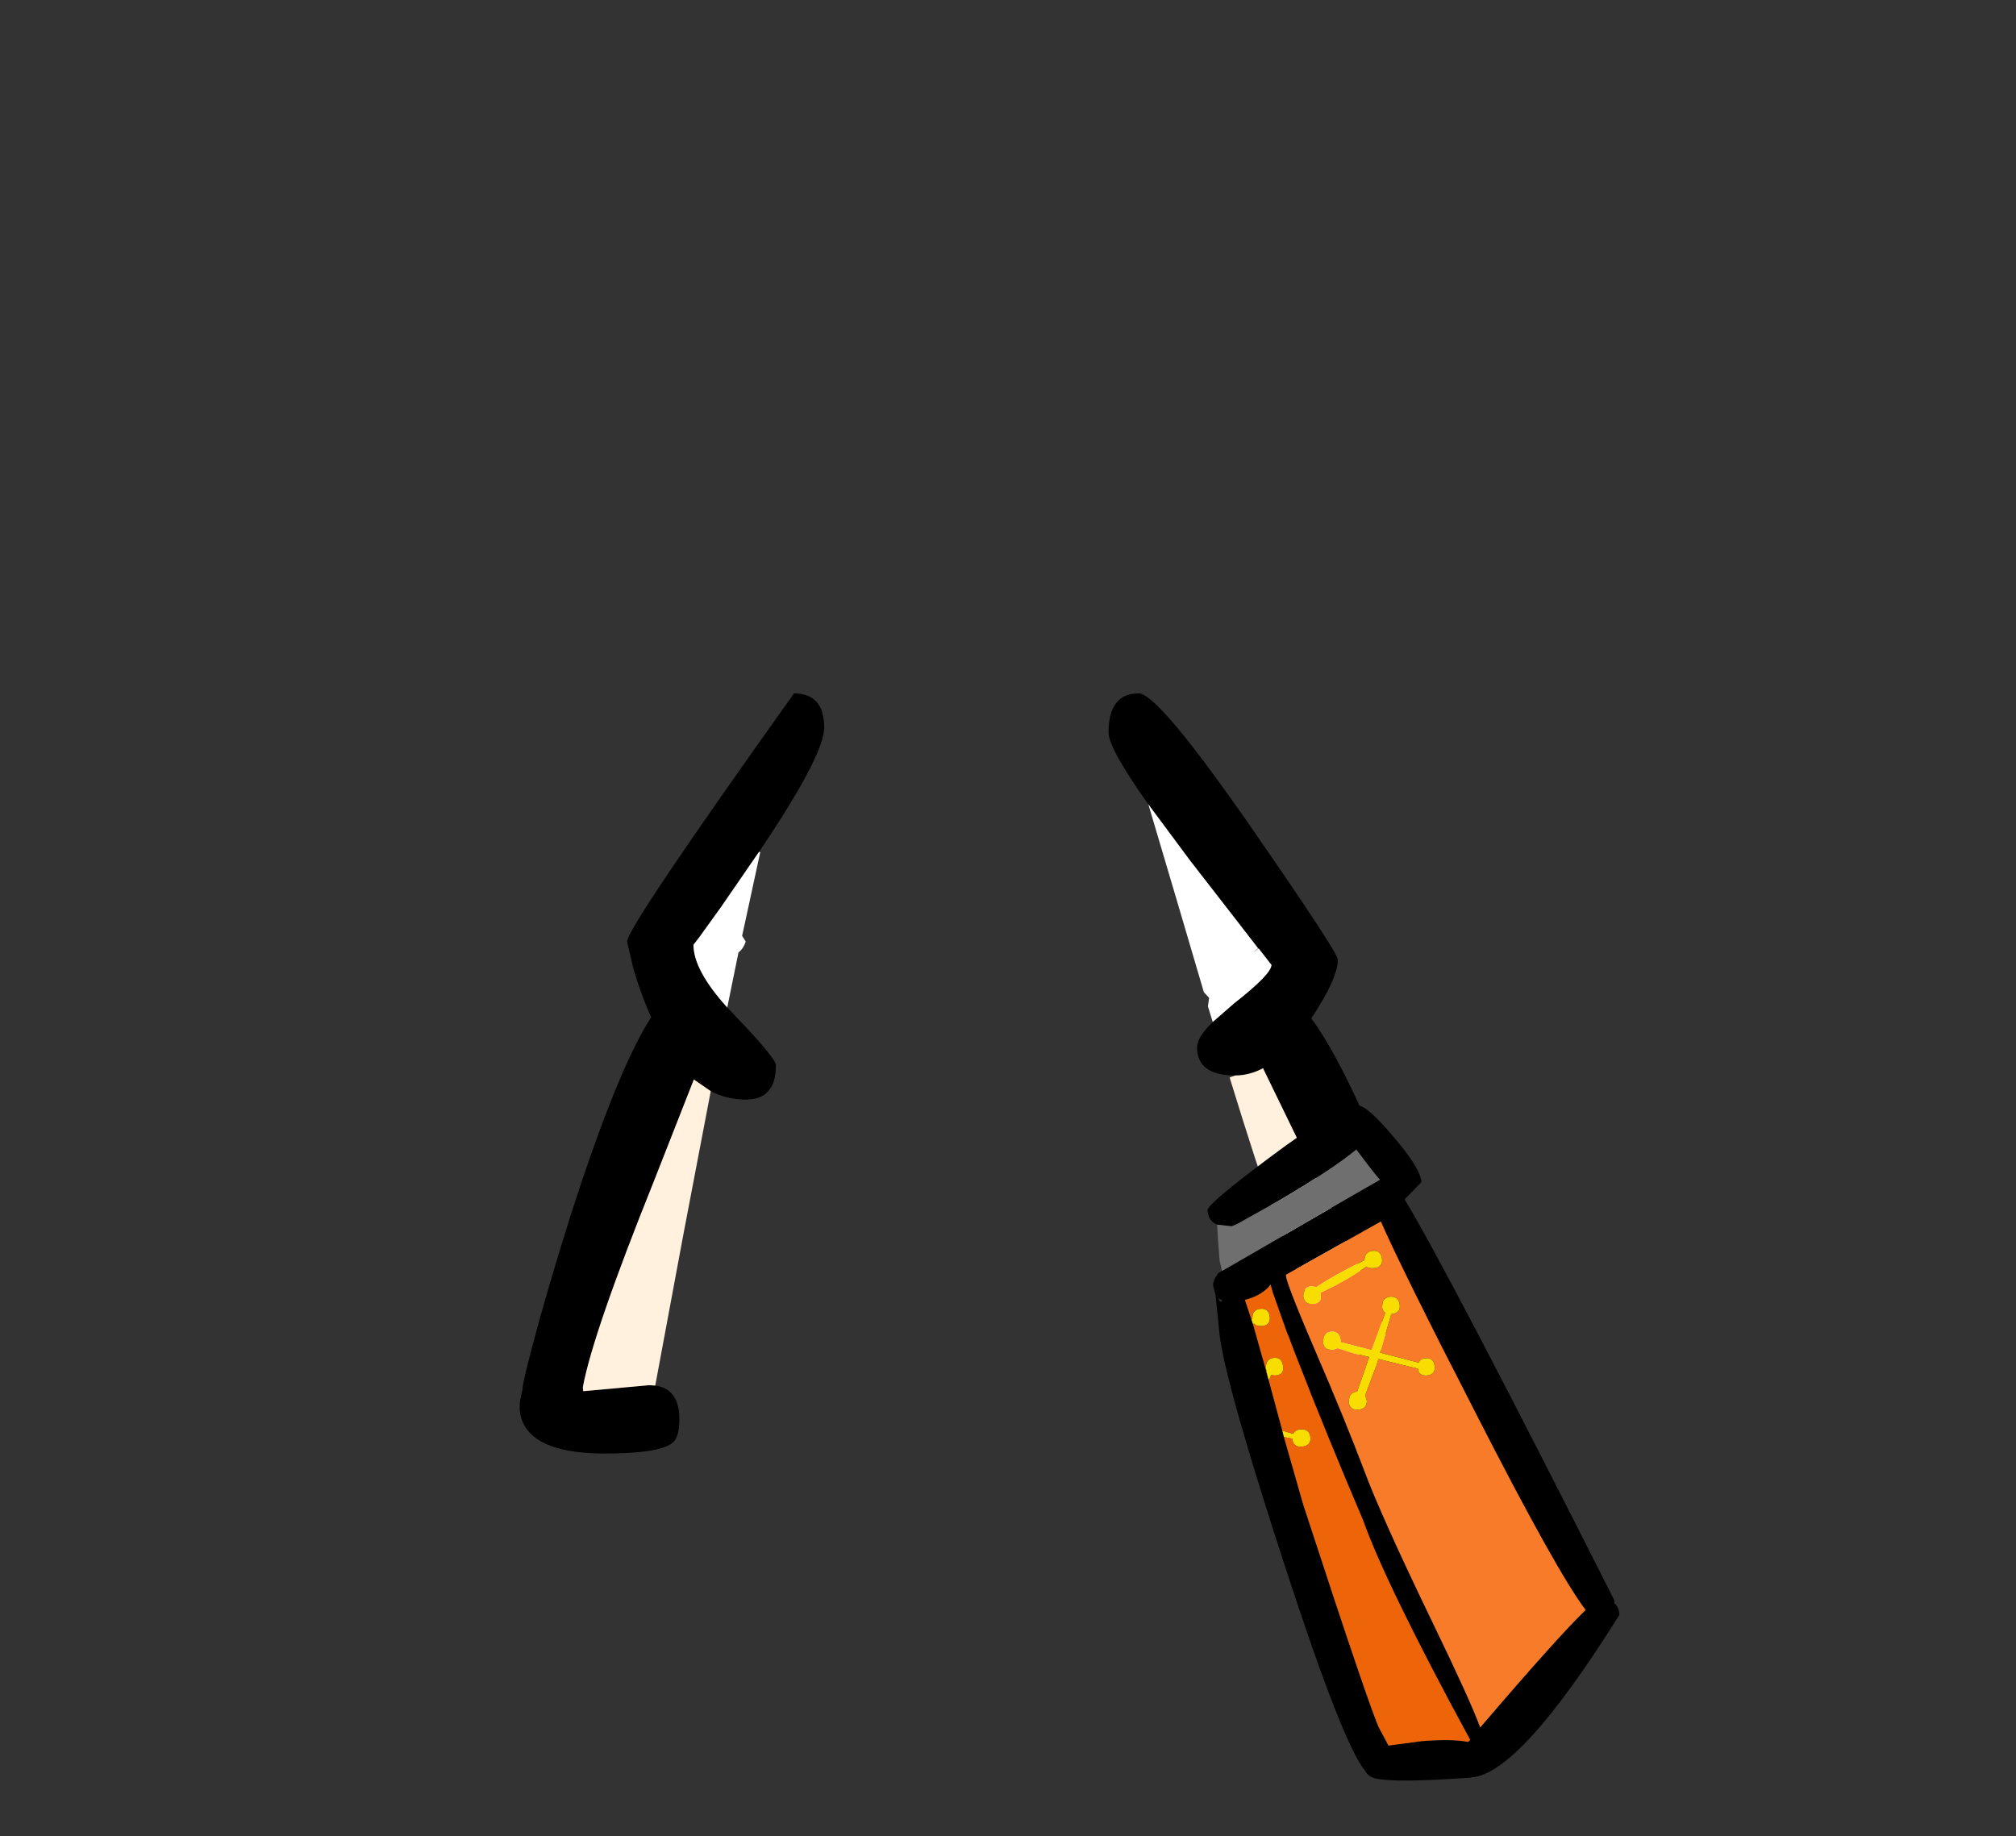 <?xml version="1.0" encoding="UTF-8" standalone="no"?>
<svg xmlns:xlink="http://www.w3.org/1999/xlink" height="228.25px" width="250.6px" xmlns="http://www.w3.org/2000/svg">
  <rect width="100%" height="100%" fill="#333333" stroke="none"/>
  <g transform="matrix(1, 0, 0, 1, 130.7, 221.95)">
    <use height="135.15" transform="matrix(1.0, 0.0, 0.0, 1.0, -66.1, -135.75)" width="136.7" xlink:href="#shape0"/>
  </g>
  <defs>
    <g id="shape0" transform="matrix(1, 0, 0, 1, 66.1, 135.75)">
      <path d="M12.05 -121.95 Q7.1 -128.9 7.1 -130.9 7.1 -135.75 10.85 -135.75 13.25 -135.75 24.65 -119.35 35.6 -103.55 35.6 -102.65 35.6 -100.3 32.3 -95.35 36.2 -90.1 41.65 -76.7 46.1 -65.65 49.6 -54.4 L49.75 -50.9 Q49.7 -49.05 48.85 -48.0 46.65 -45.25 36.35 -45.25 32.1 -45.25 32.1 -48.75 32.1 -51.35 35.75 -52.8 38.1 -53.75 42.1 -54.25 41.0 -59.35 32.35 -76.7 L26.3 -89.15 Q24.6 -88.25 22.85 -88.25 18.1 -88.25 18.1 -91.75 18.1 -93.0 20.05 -94.9 L22.75 -97.25 Q27.35 -100.85 27.35 -102.0 L25.75 -104.05 25.7 -104.05 23.15 -107.35 17.25 -114.95 12.05 -121.95 M-49.25 -49.7 Q-46.25 -49.3 -46.25 -45.5 -46.25 -43.15 -47.2 -42.5 -49.0 -41.25 -55.5 -41.25 -63.95 -41.25 -65.7 -45.1 -66.25 -46.35 -66.05 -47.85 L-65.75 -49.25 Q-65.75 -50.2 -63.65 -57.85 -61.2 -66.6 -58.5 -74.75 -53.4 -89.9 -49.75 -95.5 -51.05 -98.35 -52.0 -101.65 L-52.75 -104.9 Q-52.75 -106.65 -32.0 -135.75 -28.25 -135.75 -28.25 -131.5 -28.25 -128.05 -36.35 -116.05 L-41.1 -109.15 -43.8 -105.4 -44.5 -104.5 Q-44.5 -101.35 -40.3 -96.7 L-39.35 -95.7 Q-34.25 -90.4 -34.25 -89.5 -34.25 -85.25 -38.0 -85.25 -40.3 -85.25 -42.35 -86.3 L-44.45 -87.75 -49.4 -75.15 Q-57.0 -56.25 -58.25 -49.5 L-58.25 -49.0 -58.2 -49.0 -50.0 -49.75 -49.25 -49.7" fill="#000000" fill-rule="evenodd" stroke="none"/>
      <path d="M20.05 -94.9 L19.45 -96.85 19.6 -97.9 18.95 -98.6 18.05 -101.65 15.65 -109.8 12.05 -121.95 17.25 -114.95 23.15 -107.35 25.7 -104.05 25.05 -103.55 25.75 -104.05 27.35 -102.0 Q27.35 -100.85 22.75 -97.25 L20.05 -94.9 M-40.3 -96.7 Q-44.5 -101.35 -44.5 -104.5 L-43.8 -105.4 -41.1 -109.15 -36.35 -116.05 -36.2 -116.0 -38.45 -105.6 -38.0 -104.9 Q-38.3 -104.0 -38.9 -103.55 L-40.3 -96.7" fill="#ffffff" fill-rule="evenodd" stroke="none"/>
      <path d="M25.7 -104.05 L25.75 -104.05 25.05 -103.55 25.7 -104.05" fill="#b30000" fill-rule="evenodd" stroke="none"/>
      <path d="M35.75 -52.8 L35.05 -54.15 Q30.4 -63.65 27.6 -71.25 25.65 -76.6 22.15 -88.0 L22.85 -88.25 Q24.6 -88.25 26.3 -89.15 L32.35 -76.7 Q41.0 -59.35 42.1 -54.25 38.1 -53.75 35.75 -52.8 M-49.25 -49.7 L-50.0 -49.75 -58.2 -49.0 -58.25 -49.5 Q-57.0 -56.25 -49.4 -75.15 L-44.45 -87.75 -42.35 -86.3 -45.75 -68.5 -49.25 -49.7" fill="#fff1dd" fill-rule="evenodd" stroke="none"/>
      <path d="M20.6 -69.7 Q19.5 -70.15 19.4 -71.5 19.35 -72.25 27.25 -78.15 35.45 -84.3 38.1 -84.5 39.15 -84.6 42.5 -80.65 45.85 -76.75 46.0 -75.0 L43.9 -72.85 Q49.35 -63.85 69.95 -23.05 L70.0 -22.6 Q70.55 -22.15 70.6 -21.2 58.25 -1.45 52.25 -1.0 L52.1 -0.95 51.95 -0.95 Q42.85 -0.3 40.3 -0.85 39.35 -1.1 39.0 -1.8 36.3 -5.0 29.35 -26.25 21.6 -49.95 20.9 -56.05 L20.4 -60.95 20.1 -62.1 Q20.05 -62.75 20.75 -63.7 L21.2 -63.95 23.2 -65.1 38.95 -74.2 40.1 -74.85 40.85 -75.3 Q40.4 -75.7 37.9 -79.05 35.0 -76.65 28.55 -72.85 L27.85 -72.45 23.65 -70.1 23.5 -70.0 22.9 -69.7 22.4 -69.5 20.6 -69.7 M27.3 -62.05 L27.25 -62.15 27.25 -62.25 26.95 -61.9 Q25.85 -60.8 24.05 -60.35 L24.85 -57.95 25.05 -57.35 26.7 -51.5 26.9 -50.75 27.0 -50.4 28.7 -44.1 28.9 -43.3 31.3 -34.9 Q39.9 -8.55 40.8 -7.0 L41.9 -4.95 46.05 -5.5 Q49.8 -5.8 51.8 -5.4 L52.05 -5.65 Q41.6 -24.9 38.7 -33.05 34.4 -43.1 30.2 -53.9 L29.75 -55.1 29.6 -55.5 29.45 -55.9 29.35 -56.1 29.2 -56.5 27.5 -61.3 27.3 -62.05 M20.7 -60.6 Q21.05 -59.85 21.25 -60.3 20.9 -60.4 20.7 -60.6 M29.2 -63.5 Q28.75 -63.45 32.7 -54.25 36.65 -45.05 38.8 -39.35 40.9 -33.65 47.45 -20.1 52.05 -10.6 53.3 -7.2 63.05 -18.6 66.4 -21.8 62.9 -26.4 52.95 -45.85 43.45 -64.35 40.95 -70.1 L29.2 -63.5" fill="#000000" fill-rule="evenodd" stroke="none"/>
      <path d="M20.6 -69.7 L22.4 -69.5 22.9 -69.7 23.5 -70.0 23.65 -70.1 27.85 -72.45 28.55 -72.85 Q35.0 -76.65 37.9 -79.05 40.4 -75.7 40.85 -75.3 L40.1 -74.85 38.95 -74.2 23.2 -65.1 21.2 -63.95 20.9 -65.25 20.7 -67.9 20.6 -69.7" fill="#6f6f6f" fill-rule="evenodd" stroke="none"/>
      <path d="M42.15 -60.75 Q41.45 -60.7 41.2 -60.15 L41.1 -59.55 Q41.1 -59.0 41.5 -58.75 L39.8 -54.1 35.95 -55.1 35.95 -55.25 Q35.85 -56.45 34.8 -56.4 34.1 -56.35 33.85 -55.75 L33.75 -55.15 Q33.85 -54.05 35.0 -54.15 L35.6 -54.35 37.6 -53.7 39.5 -53.25 38.0 -48.95 Q37.3 -48.9 37.05 -48.3 L36.95 -47.7 Q37.05 -46.6 38.15 -46.7 39.25 -46.8 39.2 -47.85 L39.0 -48.5 40.4 -52.2 40.65 -53.0 45.55 -51.8 Q45.65 -50.9 46.65 -50.95 47.7 -51.05 47.65 -52.0 47.55 -53.2 46.5 -53.1 45.85 -53.05 45.65 -52.55 L41.2 -53.7 40.85 -53.8 42.25 -58.6 42.3 -58.6 Q43.35 -58.7 43.3 -59.65 43.2 -60.8 42.15 -60.75 M39.15 -64.5 Q39.45 -64.25 40.1 -64.3 41.15 -64.4 41.1 -65.35 41.0 -66.55 39.95 -66.45 39.25 -66.4 39.0 -65.8 L38.85 -65.25 Q35.1 -63.4 32.95 -61.95 L32.3 -62.05 Q31.65 -62.0 31.45 -61.5 L31.3 -60.9 Q31.4 -59.8 32.45 -59.85 33.7 -59.95 33.45 -61.0 L33.45 -61.25 35.2 -62.1 Q37.7 -63.45 39.15 -64.5 M27.3 -62.05 L26.95 -61.9 27.25 -62.25 27.25 -62.15 27.3 -62.05 M29.2 -63.5 L40.95 -70.1 Q43.45 -64.35 52.95 -45.85 62.9 -26.4 66.4 -21.8 63.05 -18.6 53.3 -7.2 52.05 -10.6 47.45 -20.1 40.9 -33.65 38.8 -39.35 36.65 -45.05 32.7 -54.25 28.75 -63.45 29.2 -63.5" fill="#f87b29" fill-rule="evenodd" stroke="none"/>
      <path d="M39.15 -64.5 Q37.7 -63.45 35.2 -62.1 L33.45 -61.25 33.45 -61.0 Q33.7 -59.95 32.45 -59.85 31.4 -59.8 31.3 -60.9 L31.45 -61.5 Q31.65 -62.0 32.3 -62.05 L32.95 -61.95 Q35.1 -63.4 38.85 -65.25 L39.0 -65.8 Q39.25 -66.4 39.95 -66.45 41.0 -66.55 41.1 -65.35 41.15 -64.4 40.1 -64.3 39.45 -64.25 39.15 -64.5 M42.15 -60.75 Q43.2 -60.8 43.3 -59.65 43.35 -58.7 42.3 -58.6 L42.25 -58.6 40.85 -53.8 41.2 -53.7 45.65 -52.55 Q45.85 -53.05 46.5 -53.1 47.55 -53.2 47.65 -52.0 47.7 -51.05 46.65 -50.95 45.65 -50.9 45.55 -51.8 L40.65 -53.0 40.4 -52.2 39.0 -48.5 39.2 -47.85 Q39.25 -46.8 38.15 -46.7 37.05 -46.6 36.95 -47.7 L37.05 -48.3 Q37.3 -48.9 38.0 -48.95 L39.5 -53.25 37.6 -53.7 35.6 -54.35 35.0 -54.15 Q33.85 -54.05 33.75 -55.15 L33.85 -55.75 Q34.1 -56.35 34.8 -56.4 35.85 -56.45 35.95 -55.25 L35.95 -55.1 39.8 -54.1 41.5 -58.75 Q41.1 -59.0 41.1 -59.55 L41.2 -60.15 Q41.45 -60.7 42.15 -60.75 M24.85 -57.95 L25.0 -57.95 24.95 -58.05 25.05 -58.65 Q25.3 -59.2 26.05 -59.25 27.05 -59.3 27.15 -58.15 27.2 -57.2 26.2 -57.1 25.45 -57.05 25.2 -57.4 L25.05 -57.35 24.85 -57.95 M26.7 -51.5 L26.75 -51.5 26.6 -51.95 26.75 -52.55 Q27.0 -53.1 27.7 -53.15 28.7 -53.2 28.8 -52.05 28.95 -51.05 27.85 -50.95 L27.3 -51.0 27.15 -50.6 27.0 -50.4 26.9 -50.75 26.7 -51.5 M28.7 -44.1 L30.05 -43.7 Q30.3 -44.2 30.95 -44.25 32.1 -44.35 32.2 -43.2 32.25 -42.2 31.1 -42.1 30.0 -42.05 29.95 -43.1 L28.9 -43.3 28.7 -44.1" fill="#f7dd00" fill-rule="evenodd" stroke="none"/>
      <path d="M26.95 -61.9 L27.3 -62.05 27.5 -61.3 29.2 -56.5 29.35 -56.1 29.45 -55.9 29.6 -55.5 29.75 -55.1 30.2 -53.9 Q34.4 -43.1 38.7 -33.05 41.6 -24.9 52.05 -5.65 L51.8 -5.4 Q49.8 -5.8 46.05 -5.5 L41.9 -4.95 40.8 -7.0 Q39.9 -8.55 31.3 -34.9 L28.9 -43.3 29.95 -43.1 Q30.0 -42.05 31.1 -42.1 32.25 -42.2 32.2 -43.2 32.1 -44.35 30.95 -44.25 30.3 -44.2 30.05 -43.7 L28.7 -44.1 27.0 -50.4 27.15 -50.6 27.3 -51.0 27.85 -50.95 Q28.95 -51.05 28.8 -52.05 28.7 -53.2 27.7 -53.15 27.0 -53.1 26.75 -52.55 L26.6 -51.95 26.75 -51.5 26.7 -51.5 25.05 -57.35 25.2 -57.4 Q25.45 -57.05 26.2 -57.1 27.2 -57.2 27.15 -58.15 27.05 -59.3 26.05 -59.25 25.3 -59.2 25.05 -58.65 L24.95 -58.05 25.0 -57.95 24.85 -57.95 24.05 -60.35 Q25.85 -60.8 26.95 -61.9" fill="#ee6409" fill-rule="evenodd" stroke="none"/>
    </g>
  </defs>
</svg>
